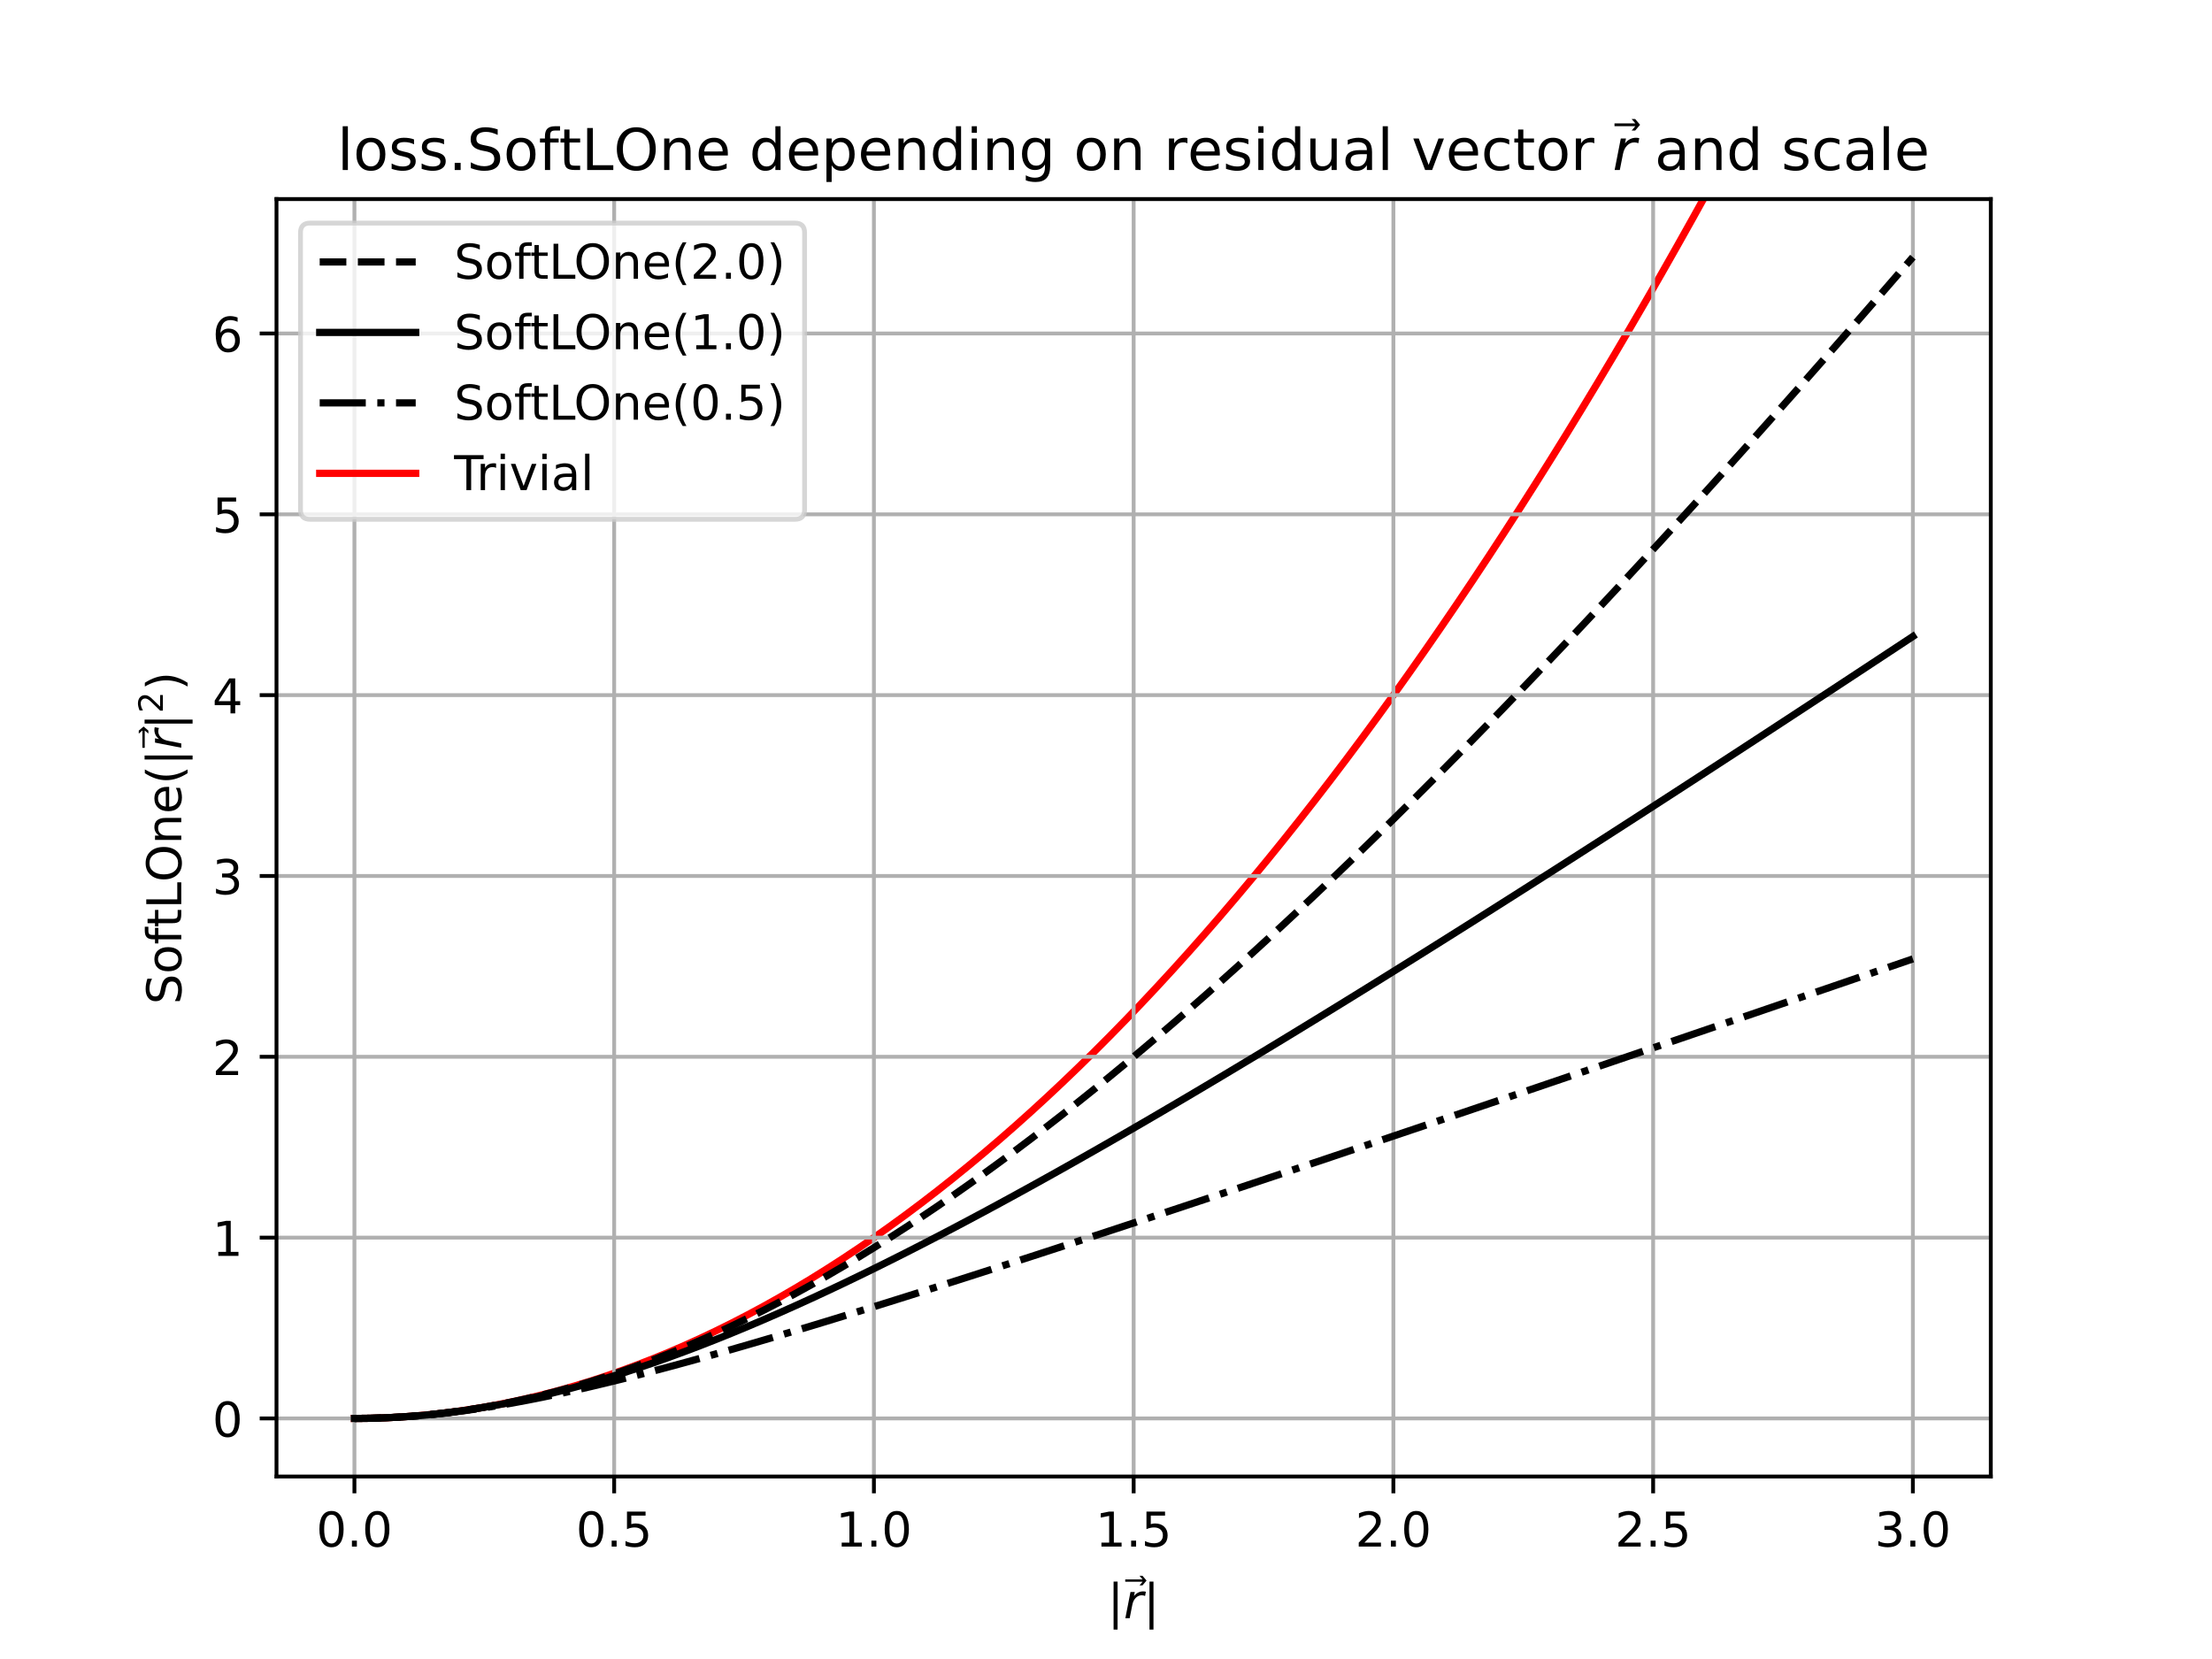 <?xml version="1.0" encoding="utf-8" standalone="no"?>
<!DOCTYPE svg PUBLIC "-//W3C//DTD SVG 1.1//EN"
  "http://www.w3.org/Graphics/SVG/1.1/DTD/svg11.dtd">
<!-- Created with matplotlib (https://matplotlib.org/) -->
<svg height="345.6pt" version="1.1" viewBox="0 0 460.8 345.6" width="460.8pt" xmlns="http://www.w3.org/2000/svg" xmlns:xlink="http://www.w3.org/1999/xlink">
 <defs>
  <style type="text/css">
*{stroke-linecap:butt;stroke-linejoin:round;}
  </style>
 </defs>
 <g id="figure_1">
  <g id="patch_1">
   <path d="M 0 345.6 
L 460.8 345.6 
L 460.8 0 
L 0 0 
z
" style="fill:#ffffff;"/>
  </g>
  <g id="axes_1">
   <g id="patch_2">
    <path d="M 57.6 307.584 
L 414.72 307.584 
L 414.72 41.472 
L 57.6 41.472 
z
" style="fill:#ffffff;"/>
   </g>
   <g id="line2d_1">
    <path clip-path="url(#p6c24e80f99)" d="M 73.833 295.488 
L 77.112 295.453 
L 80.391 295.35 
L 83.671 295.177 
L 86.95 294.935 
L 90.229 294.623 
L 93.509 294.243 
L 96.788 293.793 
L 100.067 293.274 
L 103.347 292.686 
L 106.626 292.029 
L 109.905 291.303 
L 113.185 290.507 
L 116.464 289.642 
L 119.743 288.708 
L 123.023 287.705 
L 126.302 286.633 
L 129.581 285.491 
L 132.861 284.281 
L 136.14 283.001 
L 139.42 281.652 
L 142.699 280.233 
L 145.978 278.746 
L 149.258 277.19 
L 152.537 275.564 
L 155.816 273.869 
L 159.096 272.105 
L 162.375 270.271 
L 165.654 268.369 
L 168.934 266.397 
L 172.213 264.356 
L 175.492 262.246 
L 178.772 260.067 
L 182.051 257.819 
L 185.33 255.501 
L 188.61 253.114 
L 191.889 250.658 
L 195.168 248.133 
L 198.448 245.539 
L 201.727 242.875 
L 205.006 240.143 
L 208.286 237.341 
L 211.565 234.47 
L 214.844 231.53 
L 218.124 228.52 
L 221.403 225.442 
L 224.682 222.294 
L 227.962 219.077 
L 231.241 215.791 
L 234.52 212.436 
L 237.8 209.011 
L 241.079 205.518 
L 244.358 201.955 
L 247.638 198.323 
L 250.917 194.621 
L 254.196 190.851 
L 257.476 187.011 
L 260.755 183.103 
L 264.034 179.125 
L 267.314 175.078 
L 270.593 170.961 
L 273.872 166.776 
L 277.152 162.521 
L 280.431 158.197 
L 283.71 153.804 
L 286.99 149.342 
L 290.269 144.811 
L 293.548 140.21 
L 296.828 135.54 
L 300.107 130.802 
L 303.386 125.993 
L 306.666 121.116 
L 309.945 116.17 
L 313.224 111.154 
L 316.504 106.069 
L 319.783 100.915 
L 323.062 95.692 
L 326.342 90.4 
L 329.621 85.038 
L 332.9 79.607 
L 336.18 74.107 
L 339.459 68.538 
L 342.739 62.9 
L 346.018 57.192 
L 349.297 51.416 
L 352.577 45.57 
L 355.856 39.655 
L 359.135 33.671 
L 362.415 27.617 
L 365.694 21.495 
L 368.973 15.303 
L 372.253 9.042 
L 375.532 2.712 
L 377.434 -1 
" style="fill:none;stroke:#ff0000;stroke-linecap:square;stroke-width:1.5;"/>
   </g>
   <g id="matplotlib.axis_1">
    <g id="xtick_1">
     <g id="line2d_2">
      <path clip-path="url(#p6c24e80f99)" d="M 73.833 307.584 
L 73.833 41.472 
" style="fill:none;stroke:#b0b0b0;stroke-linecap:square;stroke-width:0.8;"/>
     </g>
     <g id="line2d_3">
      <defs>
       <path d="M 0 0 
L 0 3.5 
" id="mb0e9b4071b" style="stroke:#000000;stroke-width:0.8;"/>
      </defs>
      <g>
       <use style="stroke:#000000;stroke-width:0.8;" x="73.833" xlink:href="#mb0e9b4071b" y="307.584"/>
      </g>
     </g>
     <g id="text_1">
      <!-- 0.0 -->
      <defs>
       <path d="M 31.781 66.406 
Q 24.172 66.406 20.328 58.906 
Q 16.5 51.422 16.5 36.375 
Q 16.5 21.391 20.328 13.891 
Q 24.172 6.391 31.781 6.391 
Q 39.453 6.391 43.281 13.891 
Q 47.125 21.391 47.125 36.375 
Q 47.125 51.422 43.281 58.906 
Q 39.453 66.406 31.781 66.406 
z
M 31.781 74.219 
Q 44.047 74.219 50.516 64.516 
Q 56.984 54.828 56.984 36.375 
Q 56.984 17.969 50.516 8.266 
Q 44.047 -1.422 31.781 -1.422 
Q 19.531 -1.422 13.062 8.266 
Q 6.594 17.969 6.594 36.375 
Q 6.594 54.828 13.062 64.516 
Q 19.531 74.219 31.781 74.219 
z
" id="DejaVuSans-48"/>
       <path d="M 10.688 12.406 
L 21 12.406 
L 21 0 
L 10.688 0 
z
" id="DejaVuSans-46"/>
      </defs>
      <g transform="translate(65.881 322.182)scale(0.1 -0.1)">
       <use xlink:href="#DejaVuSans-48"/>
       <use x="63.623" xlink:href="#DejaVuSans-46"/>
       <use x="95.41" xlink:href="#DejaVuSans-48"/>
      </g>
     </g>
    </g>
    <g id="xtick_2">
     <g id="line2d_4">
      <path clip-path="url(#p6c24e80f99)" d="M 127.942 307.584 
L 127.942 41.472 
" style="fill:none;stroke:#b0b0b0;stroke-linecap:square;stroke-width:0.8;"/>
     </g>
     <g id="line2d_5">
      <g>
       <use style="stroke:#000000;stroke-width:0.8;" x="127.942" xlink:href="#mb0e9b4071b" y="307.584"/>
      </g>
     </g>
     <g id="text_2">
      <!-- 0.5 -->
      <defs>
       <path d="M 10.797 72.906 
L 49.516 72.906 
L 49.516 64.594 
L 19.828 64.594 
L 19.828 46.734 
Q 21.969 47.469 24.109 47.828 
Q 26.266 48.188 28.422 48.188 
Q 40.625 48.188 47.75 41.5 
Q 54.891 34.812 54.891 23.391 
Q 54.891 11.625 47.562 5.094 
Q 40.234 -1.422 26.906 -1.422 
Q 22.312 -1.422 17.547 -0.641 
Q 12.797 0.141 7.719 1.703 
L 7.719 11.625 
Q 12.109 9.234 16.797 8.062 
Q 21.484 6.891 26.703 6.891 
Q 35.156 6.891 40.078 11.328 
Q 45.016 15.766 45.016 23.391 
Q 45.016 31 40.078 35.438 
Q 35.156 39.891 26.703 39.891 
Q 22.75 39.891 18.812 39.016 
Q 14.891 38.141 10.797 36.281 
z
" id="DejaVuSans-53"/>
      </defs>
      <g transform="translate(119.99 322.182)scale(0.1 -0.1)">
       <use xlink:href="#DejaVuSans-48"/>
       <use x="63.623" xlink:href="#DejaVuSans-46"/>
       <use x="95.41" xlink:href="#DejaVuSans-53"/>
      </g>
     </g>
    </g>
    <g id="xtick_3">
     <g id="line2d_6">
      <path clip-path="url(#p6c24e80f99)" d="M 182.051 307.584 
L 182.051 41.472 
" style="fill:none;stroke:#b0b0b0;stroke-linecap:square;stroke-width:0.8;"/>
     </g>
     <g id="line2d_7">
      <g>
       <use style="stroke:#000000;stroke-width:0.8;" x="182.051" xlink:href="#mb0e9b4071b" y="307.584"/>
      </g>
     </g>
     <g id="text_3">
      <!-- 1.0 -->
      <defs>
       <path d="M 12.406 8.297 
L 28.516 8.297 
L 28.516 63.922 
L 10.984 60.406 
L 10.984 69.391 
L 28.422 72.906 
L 38.281 72.906 
L 38.281 8.297 
L 54.391 8.297 
L 54.391 0 
L 12.406 0 
z
" id="DejaVuSans-49"/>
      </defs>
      <g transform="translate(174.099 322.182)scale(0.1 -0.1)">
       <use xlink:href="#DejaVuSans-49"/>
       <use x="63.623" xlink:href="#DejaVuSans-46"/>
       <use x="95.41" xlink:href="#DejaVuSans-48"/>
      </g>
     </g>
    </g>
    <g id="xtick_4">
     <g id="line2d_8">
      <path clip-path="url(#p6c24e80f99)" d="M 236.16 307.584 
L 236.16 41.472 
" style="fill:none;stroke:#b0b0b0;stroke-linecap:square;stroke-width:0.8;"/>
     </g>
     <g id="line2d_9">
      <g>
       <use style="stroke:#000000;stroke-width:0.8;" x="236.16" xlink:href="#mb0e9b4071b" y="307.584"/>
      </g>
     </g>
     <g id="text_4">
      <!-- 1.5 -->
      <g transform="translate(228.208 322.182)scale(0.1 -0.1)">
       <use xlink:href="#DejaVuSans-49"/>
       <use x="63.623" xlink:href="#DejaVuSans-46"/>
       <use x="95.41" xlink:href="#DejaVuSans-53"/>
      </g>
     </g>
    </g>
    <g id="xtick_5">
     <g id="line2d_10">
      <path clip-path="url(#p6c24e80f99)" d="M 290.269 307.584 
L 290.269 41.472 
" style="fill:none;stroke:#b0b0b0;stroke-linecap:square;stroke-width:0.8;"/>
     </g>
     <g id="line2d_11">
      <g>
       <use style="stroke:#000000;stroke-width:0.8;" x="290.269" xlink:href="#mb0e9b4071b" y="307.584"/>
      </g>
     </g>
     <g id="text_5">
      <!-- 2.0 -->
      <defs>
       <path d="M 19.188 8.297 
L 53.609 8.297 
L 53.609 0 
L 7.328 0 
L 7.328 8.297 
Q 12.938 14.109 22.625 23.891 
Q 32.328 33.688 34.812 36.531 
Q 39.547 41.844 41.422 45.531 
Q 43.312 49.219 43.312 52.781 
Q 43.312 58.594 39.234 62.25 
Q 35.156 65.922 28.609 65.922 
Q 23.969 65.922 18.812 64.312 
Q 13.672 62.703 7.812 59.422 
L 7.812 69.391 
Q 13.766 71.781 18.938 73 
Q 24.125 74.219 28.422 74.219 
Q 39.75 74.219 46.484 68.547 
Q 53.219 62.891 53.219 53.422 
Q 53.219 48.922 51.531 44.891 
Q 49.859 40.875 45.406 35.406 
Q 44.188 33.984 37.641 27.219 
Q 31.109 20.453 19.188 8.297 
z
" id="DejaVuSans-50"/>
      </defs>
      <g transform="translate(282.318 322.182)scale(0.1 -0.1)">
       <use xlink:href="#DejaVuSans-50"/>
       <use x="63.623" xlink:href="#DejaVuSans-46"/>
       <use x="95.41" xlink:href="#DejaVuSans-48"/>
      </g>
     </g>
    </g>
    <g id="xtick_6">
     <g id="line2d_12">
      <path clip-path="url(#p6c24e80f99)" d="M 344.378 307.584 
L 344.378 41.472 
" style="fill:none;stroke:#b0b0b0;stroke-linecap:square;stroke-width:0.8;"/>
     </g>
     <g id="line2d_13">
      <g>
       <use style="stroke:#000000;stroke-width:0.8;" x="344.378" xlink:href="#mb0e9b4071b" y="307.584"/>
      </g>
     </g>
     <g id="text_6">
      <!-- 2.5 -->
      <g transform="translate(336.427 322.182)scale(0.1 -0.1)">
       <use xlink:href="#DejaVuSans-50"/>
       <use x="63.623" xlink:href="#DejaVuSans-46"/>
       <use x="95.41" xlink:href="#DejaVuSans-53"/>
      </g>
     </g>
    </g>
    <g id="xtick_7">
     <g id="line2d_14">
      <path clip-path="url(#p6c24e80f99)" d="M 398.487 307.584 
L 398.487 41.472 
" style="fill:none;stroke:#b0b0b0;stroke-linecap:square;stroke-width:0.8;"/>
     </g>
     <g id="line2d_15">
      <g>
       <use style="stroke:#000000;stroke-width:0.8;" x="398.487" xlink:href="#mb0e9b4071b" y="307.584"/>
      </g>
     </g>
     <g id="text_7">
      <!-- 3.0 -->
      <defs>
       <path d="M 40.578 39.312 
Q 47.656 37.797 51.625 33 
Q 55.609 28.219 55.609 21.188 
Q 55.609 10.406 48.188 4.484 
Q 40.766 -1.422 27.094 -1.422 
Q 22.516 -1.422 17.656 -0.516 
Q 12.797 0.391 7.625 2.203 
L 7.625 11.719 
Q 11.719 9.328 16.594 8.109 
Q 21.484 6.891 26.812 6.891 
Q 36.078 6.891 40.938 10.547 
Q 45.797 14.203 45.797 21.188 
Q 45.797 27.641 41.281 31.266 
Q 36.766 34.906 28.719 34.906 
L 20.219 34.906 
L 20.219 43.016 
L 29.109 43.016 
Q 36.375 43.016 40.234 45.922 
Q 44.094 48.828 44.094 54.297 
Q 44.094 59.906 40.109 62.906 
Q 36.141 65.922 28.719 65.922 
Q 24.656 65.922 20.016 65.031 
Q 15.375 64.156 9.812 62.312 
L 9.812 71.094 
Q 15.438 72.656 20.344 73.438 
Q 25.25 74.219 29.594 74.219 
Q 40.828 74.219 47.359 69.109 
Q 53.906 64.016 53.906 55.328 
Q 53.906 49.266 50.438 45.094 
Q 46.969 40.922 40.578 39.312 
z
" id="DejaVuSans-51"/>
      </defs>
      <g transform="translate(390.536 322.182)scale(0.1 -0.1)">
       <use xlink:href="#DejaVuSans-51"/>
       <use x="63.623" xlink:href="#DejaVuSans-46"/>
       <use x="95.41" xlink:href="#DejaVuSans-48"/>
      </g>
     </g>
    </g>
    <g id="text_8">
     <!-- $\|\vec{r}\|$ -->
     <defs>
      <path d="M 21 76.422 
L 21 -23.578 
L 12.703 -23.578 
L 12.703 76.422 
z
" id="DejaVuSans-124"/>
      <path d="M -47.016 63.531 
L -47.016 68.406 
L -10.844 68.406 
L -17.281 75.984 
L -11.141 75.984 
L -2.594 65.969 
L -11.141 55.953 
L -17.281 55.953 
L -10.844 63.531 
z
" id="DejaVuSans-8407"/>
      <path d="M 44.578 46.391 
Q 43.219 47.125 41.453 47.516 
Q 39.703 47.906 37.703 47.906 
Q 30.516 47.906 25.141 42.453 
Q 19.781 37.016 18.016 27.875 
L 12.5 0 
L 3.516 0 
L 14.203 54.688 
L 23.188 54.688 
L 21.484 46.188 
Q 25.047 50.922 30 53.453 
Q 34.969 56 40.578 56 
Q 42.047 56 43.453 55.828 
Q 44.875 55.672 46.297 55.281 
z
" id="DejaVuSans-Oblique-114"/>
     </defs>
     <g transform="translate(230.71 337.162)scale(0.1 -0.1)">
      <use transform="translate(0 0.469)" xlink:href="#DejaVuSans-124"/>
      <use transform="translate(83.985 13.016)" xlink:href="#DejaVuSans-8407"/>
      <use transform="translate(33.691 0.469)" xlink:href="#DejaVuSans-Oblique-114"/>
      <use transform="translate(74.805 0.469)" xlink:href="#DejaVuSans-124"/>
     </g>
    </g>
   </g>
   <g id="matplotlib.axis_2">
    <g id="ytick_1">
     <g id="line2d_16">
      <path clip-path="url(#p6c24e80f99)" d="M 57.6 295.488 
L 414.72 295.488 
" style="fill:none;stroke:#b0b0b0;stroke-linecap:square;stroke-width:0.8;"/>
     </g>
     <g id="line2d_17">
      <defs>
       <path d="M 0 0 
L -3.5 0 
" id="m321e839cf9" style="stroke:#000000;stroke-width:0.8;"/>
      </defs>
      <g>
       <use style="stroke:#000000;stroke-width:0.8;" x="57.6" xlink:href="#m321e839cf9" y="295.488"/>
      </g>
     </g>
     <g id="text_9">
      <!-- 0 -->
      <g transform="translate(44.237 299.287)scale(0.1 -0.1)">
       <use xlink:href="#DejaVuSans-48"/>
      </g>
     </g>
    </g>
    <g id="ytick_2">
     <g id="line2d_18">
      <path clip-path="url(#p6c24e80f99)" d="M 57.6 257.819 
L 414.72 257.819 
" style="fill:none;stroke:#b0b0b0;stroke-linecap:square;stroke-width:0.8;"/>
     </g>
     <g id="line2d_19">
      <g>
       <use style="stroke:#000000;stroke-width:0.8;" x="57.6" xlink:href="#m321e839cf9" y="257.819"/>
      </g>
     </g>
     <g id="text_10">
      <!-- 1 -->
      <g transform="translate(44.237 261.618)scale(0.1 -0.1)">
       <use xlink:href="#DejaVuSans-49"/>
      </g>
     </g>
    </g>
    <g id="ytick_3">
     <g id="line2d_20">
      <path clip-path="url(#p6c24e80f99)" d="M 57.6 220.149 
L 414.72 220.149 
" style="fill:none;stroke:#b0b0b0;stroke-linecap:square;stroke-width:0.8;"/>
     </g>
     <g id="line2d_21">
      <g>
       <use style="stroke:#000000;stroke-width:0.8;" x="57.6" xlink:href="#m321e839cf9" y="220.149"/>
      </g>
     </g>
     <g id="text_11">
      <!-- 2 -->
      <g transform="translate(44.237 223.949)scale(0.1 -0.1)">
       <use xlink:href="#DejaVuSans-50"/>
      </g>
     </g>
    </g>
    <g id="ytick_4">
     <g id="line2d_22">
      <path clip-path="url(#p6c24e80f99)" d="M 57.6 182.48 
L 414.72 182.48 
" style="fill:none;stroke:#b0b0b0;stroke-linecap:square;stroke-width:0.8;"/>
     </g>
     <g id="line2d_23">
      <g>
       <use style="stroke:#000000;stroke-width:0.8;" x="57.6" xlink:href="#m321e839cf9" y="182.48"/>
      </g>
     </g>
     <g id="text_12">
      <!-- 3 -->
      <g transform="translate(44.237 186.279)scale(0.1 -0.1)">
       <use xlink:href="#DejaVuSans-51"/>
      </g>
     </g>
    </g>
    <g id="ytick_5">
     <g id="line2d_24">
      <path clip-path="url(#p6c24e80f99)" d="M 57.6 144.811 
L 414.72 144.811 
" style="fill:none;stroke:#b0b0b0;stroke-linecap:square;stroke-width:0.8;"/>
     </g>
     <g id="line2d_25">
      <g>
       <use style="stroke:#000000;stroke-width:0.8;" x="57.6" xlink:href="#m321e839cf9" y="144.811"/>
      </g>
     </g>
     <g id="text_13">
      <!-- 4 -->
      <defs>
       <path d="M 37.797 64.312 
L 12.891 25.391 
L 37.797 25.391 
z
M 35.203 72.906 
L 47.609 72.906 
L 47.609 25.391 
L 58.016 25.391 
L 58.016 17.188 
L 47.609 17.188 
L 47.609 0 
L 37.797 0 
L 37.797 17.188 
L 4.891 17.188 
L 4.891 26.703 
z
" id="DejaVuSans-52"/>
      </defs>
      <g transform="translate(44.237 148.61)scale(0.1 -0.1)">
       <use xlink:href="#DejaVuSans-52"/>
      </g>
     </g>
    </g>
    <g id="ytick_6">
     <g id="line2d_26">
      <path clip-path="url(#p6c24e80f99)" d="M 57.6 107.141 
L 414.72 107.141 
" style="fill:none;stroke:#b0b0b0;stroke-linecap:square;stroke-width:0.8;"/>
     </g>
     <g id="line2d_27">
      <g>
       <use style="stroke:#000000;stroke-width:0.8;" x="57.6" xlink:href="#m321e839cf9" y="107.141"/>
      </g>
     </g>
     <g id="text_14">
      <!-- 5 -->
      <g transform="translate(44.237 110.941)scale(0.1 -0.1)">
       <use xlink:href="#DejaVuSans-53"/>
      </g>
     </g>
    </g>
    <g id="ytick_7">
     <g id="line2d_28">
      <path clip-path="url(#p6c24e80f99)" d="M 57.6 69.472 
L 414.72 69.472 
" style="fill:none;stroke:#b0b0b0;stroke-linecap:square;stroke-width:0.8;"/>
     </g>
     <g id="line2d_29">
      <g>
       <use style="stroke:#000000;stroke-width:0.8;" x="57.6" xlink:href="#m321e839cf9" y="69.472"/>
      </g>
     </g>
     <g id="text_15">
      <!-- 6 -->
      <defs>
       <path d="M 33.016 40.375 
Q 26.375 40.375 22.484 35.828 
Q 18.609 31.297 18.609 23.391 
Q 18.609 15.531 22.484 10.953 
Q 26.375 6.391 33.016 6.391 
Q 39.656 6.391 43.531 10.953 
Q 47.406 15.531 47.406 23.391 
Q 47.406 31.297 43.531 35.828 
Q 39.656 40.375 33.016 40.375 
z
M 52.594 71.297 
L 52.594 62.312 
Q 48.875 64.062 45.094 64.984 
Q 41.312 65.922 37.594 65.922 
Q 27.828 65.922 22.672 59.328 
Q 17.531 52.734 16.797 39.406 
Q 19.672 43.656 24.016 45.922 
Q 28.375 48.188 33.594 48.188 
Q 44.578 48.188 50.953 41.516 
Q 57.328 34.859 57.328 23.391 
Q 57.328 12.156 50.688 5.359 
Q 44.047 -1.422 33.016 -1.422 
Q 20.359 -1.422 13.672 8.266 
Q 6.984 17.969 6.984 36.375 
Q 6.984 53.656 15.188 63.938 
Q 23.391 74.219 37.203 74.219 
Q 40.922 74.219 44.703 73.484 
Q 48.484 72.75 52.594 71.297 
z
" id="DejaVuSans-54"/>
      </defs>
      <g transform="translate(44.237 73.271)scale(0.1 -0.1)">
       <use xlink:href="#DejaVuSans-54"/>
      </g>
     </g>
    </g>
    <g id="text_16">
     <!-- $\operatorname{SoftLOne}(\|\vec{r}\|^2)$ -->
     <defs>
      <path d="M 53.516 70.516 
L 53.516 60.891 
Q 47.906 63.578 42.922 64.891 
Q 37.938 66.219 33.297 66.219 
Q 25.25 66.219 20.875 63.094 
Q 16.5 59.969 16.5 54.203 
Q 16.5 49.359 19.406 46.891 
Q 22.312 44.438 30.422 42.922 
L 36.375 41.703 
Q 47.406 39.594 52.656 34.297 
Q 57.906 29 57.906 20.125 
Q 57.906 9.516 50.797 4.047 
Q 43.703 -1.422 29.984 -1.422 
Q 24.812 -1.422 18.969 -0.25 
Q 13.141 0.922 6.891 3.219 
L 6.891 13.375 
Q 12.891 10.016 18.656 8.297 
Q 24.422 6.594 29.984 6.594 
Q 38.422 6.594 43.016 9.906 
Q 47.609 13.234 47.609 19.391 
Q 47.609 24.75 44.312 27.781 
Q 41.016 30.812 33.5 32.328 
L 27.484 33.5 
Q 16.453 35.688 11.516 40.375 
Q 6.594 45.062 6.594 53.422 
Q 6.594 63.094 13.406 68.656 
Q 20.219 74.219 32.172 74.219 
Q 37.312 74.219 42.625 73.281 
Q 47.953 72.359 53.516 70.516 
z
" id="DejaVuSans-83"/>
      <path d="M 30.609 48.391 
Q 23.391 48.391 19.188 42.75 
Q 14.984 37.109 14.984 27.297 
Q 14.984 17.484 19.156 11.844 
Q 23.344 6.203 30.609 6.203 
Q 37.797 6.203 41.984 11.859 
Q 46.188 17.531 46.188 27.297 
Q 46.188 37.016 41.984 42.703 
Q 37.797 48.391 30.609 48.391 
z
M 30.609 56 
Q 42.328 56 49.016 48.375 
Q 55.719 40.766 55.719 27.297 
Q 55.719 13.875 49.016 6.219 
Q 42.328 -1.422 30.609 -1.422 
Q 18.844 -1.422 12.172 6.219 
Q 5.516 13.875 5.516 27.297 
Q 5.516 40.766 12.172 48.375 
Q 18.844 56 30.609 56 
z
" id="DejaVuSans-111"/>
      <path d="M 37.109 75.984 
L 37.109 68.5 
L 28.516 68.5 
Q 23.688 68.5 21.797 66.547 
Q 19.922 64.594 19.922 59.516 
L 19.922 54.688 
L 34.719 54.688 
L 34.719 47.703 
L 19.922 47.703 
L 19.922 0 
L 10.891 0 
L 10.891 47.703 
L 2.297 47.703 
L 2.297 54.688 
L 10.891 54.688 
L 10.891 58.5 
Q 10.891 67.625 15.141 71.797 
Q 19.391 75.984 28.609 75.984 
z
" id="DejaVuSans-102"/>
      <path d="M 18.312 70.219 
L 18.312 54.688 
L 36.812 54.688 
L 36.812 47.703 
L 18.312 47.703 
L 18.312 18.016 
Q 18.312 11.328 20.141 9.422 
Q 21.969 7.516 27.594 7.516 
L 36.812 7.516 
L 36.812 0 
L 27.594 0 
Q 17.188 0 13.234 3.875 
Q 9.281 7.766 9.281 18.016 
L 9.281 47.703 
L 2.688 47.703 
L 2.688 54.688 
L 9.281 54.688 
L 9.281 70.219 
z
" id="DejaVuSans-116"/>
      <path d="M 9.812 72.906 
L 19.672 72.906 
L 19.672 8.297 
L 55.172 8.297 
L 55.172 0 
L 9.812 0 
z
" id="DejaVuSans-76"/>
      <path d="M 39.406 66.219 
Q 28.656 66.219 22.328 58.203 
Q 16.016 50.203 16.016 36.375 
Q 16.016 22.609 22.328 14.594 
Q 28.656 6.594 39.406 6.594 
Q 50.141 6.594 56.422 14.594 
Q 62.703 22.609 62.703 36.375 
Q 62.703 50.203 56.422 58.203 
Q 50.141 66.219 39.406 66.219 
z
M 39.406 74.219 
Q 54.734 74.219 63.906 63.938 
Q 73.094 53.656 73.094 36.375 
Q 73.094 19.141 63.906 8.859 
Q 54.734 -1.422 39.406 -1.422 
Q 24.031 -1.422 14.812 8.828 
Q 5.609 19.094 5.609 36.375 
Q 5.609 53.656 14.812 63.938 
Q 24.031 74.219 39.406 74.219 
z
" id="DejaVuSans-79"/>
      <path d="M 54.891 33.016 
L 54.891 0 
L 45.906 0 
L 45.906 32.719 
Q 45.906 40.484 42.875 44.328 
Q 39.844 48.188 33.797 48.188 
Q 26.516 48.188 22.312 43.547 
Q 18.109 38.922 18.109 30.906 
L 18.109 0 
L 9.078 0 
L 9.078 54.688 
L 18.109 54.688 
L 18.109 46.188 
Q 21.344 51.125 25.703 53.562 
Q 30.078 56 35.797 56 
Q 45.219 56 50.047 50.172 
Q 54.891 44.344 54.891 33.016 
z
" id="DejaVuSans-110"/>
      <path d="M 56.203 29.594 
L 56.203 25.203 
L 14.891 25.203 
Q 15.484 15.922 20.484 11.062 
Q 25.484 6.203 34.422 6.203 
Q 39.594 6.203 44.453 7.469 
Q 49.312 8.734 54.109 11.281 
L 54.109 2.781 
Q 49.266 0.734 44.188 -0.344 
Q 39.109 -1.422 33.891 -1.422 
Q 20.797 -1.422 13.156 6.188 
Q 5.516 13.812 5.516 26.812 
Q 5.516 40.234 12.766 48.109 
Q 20.016 56 32.328 56 
Q 43.359 56 49.781 48.891 
Q 56.203 41.797 56.203 29.594 
z
M 47.219 32.234 
Q 47.125 39.594 43.094 43.984 
Q 39.062 48.391 32.422 48.391 
Q 24.906 48.391 20.391 44.141 
Q 15.875 39.891 15.188 32.172 
z
" id="DejaVuSans-101"/>
      <path d="M 31 75.875 
Q 24.469 64.656 21.281 53.656 
Q 18.109 42.672 18.109 31.391 
Q 18.109 20.125 21.312 9.062 
Q 24.516 -2 31 -13.188 
L 23.188 -13.188 
Q 15.875 -1.703 12.234 9.375 
Q 8.594 20.453 8.594 31.391 
Q 8.594 42.281 12.203 53.312 
Q 15.828 64.359 23.188 75.875 
z
" id="DejaVuSans-40"/>
      <path d="M 8.016 75.875 
L 15.828 75.875 
Q 23.141 64.359 26.781 53.312 
Q 30.422 42.281 30.422 31.391 
Q 30.422 20.453 26.781 9.375 
Q 23.141 -1.703 15.828 -13.188 
L 8.016 -13.188 
Q 14.5 -2 17.703 9.062 
Q 20.906 20.125 20.906 31.391 
Q 20.906 42.672 17.703 53.656 
Q 14.5 64.656 8.016 75.875 
z
" id="DejaVuSans-41"/>
     </defs>
     <g transform="translate(37.837 209.228)rotate(-90)scale(0.1 -0.1)">
      <use transform="translate(0 0.766)" xlink:href="#DejaVuSans-83"/>
      <use transform="translate(63.477 0.766)" xlink:href="#DejaVuSans-111"/>
      <use transform="translate(124.658 0.766)" xlink:href="#DejaVuSans-102"/>
      <use transform="translate(159.863 0.766)" xlink:href="#DejaVuSans-116"/>
      <use transform="translate(199.072 0.766)" xlink:href="#DejaVuSans-76"/>
      <use transform="translate(254.785 0.766)" xlink:href="#DejaVuSans-79"/>
      <use transform="translate(333.496 0.766)" xlink:href="#DejaVuSans-110"/>
      <use transform="translate(396.875 0.766)" xlink:href="#DejaVuSans-101"/>
      <use transform="translate(458.398 0.766)" xlink:href="#DejaVuSans-40"/>
      <use transform="translate(497.412 0.766)" xlink:href="#DejaVuSans-124"/>
      <use transform="translate(581.397 13.312)" xlink:href="#DejaVuSans-8407"/>
      <use transform="translate(531.104 0.766)" xlink:href="#DejaVuSans-Oblique-114"/>
      <use transform="translate(572.217 0.766)" xlink:href="#DejaVuSans-124"/>
      <use transform="translate(606.865 39.047)scale(0.7)" xlink:href="#DejaVuSans-50"/>
      <use transform="translate(654.136 0.766)" xlink:href="#DejaVuSans-41"/>
     </g>
    </g>
   </g>
   <g id="line2d_30">
    <path clip-path="url(#p6c24e80f99)" d="M 73.833 295.488 
L 77.112 295.453 
L 80.391 295.35 
L 83.671 295.177 
L 86.95 294.935 
L 90.229 294.624 
L 93.509 294.245 
L 96.788 293.798 
L 100.067 293.282 
L 103.347 292.699 
L 106.626 292.049 
L 109.905 291.331 
L 113.185 290.547 
L 116.464 289.698 
L 119.743 288.783 
L 123.023 287.803 
L 126.302 286.759 
L 129.581 285.652 
L 132.861 284.482 
L 136.14 283.249 
L 139.42 281.956 
L 142.699 280.601 
L 145.978 279.187 
L 149.258 277.714 
L 152.537 276.182 
L 155.816 274.593 
L 159.096 272.948 
L 162.375 271.246 
L 165.654 269.49 
L 168.934 267.68 
L 172.213 265.817 
L 175.492 263.902 
L 178.772 261.935 
L 182.051 259.918 
L 185.33 257.851 
L 188.61 255.736 
L 191.889 253.573 
L 195.168 251.364 
L 198.448 249.108 
L 201.727 246.807 
L 205.006 244.463 
L 208.286 242.075 
L 211.565 239.644 
L 214.844 237.172 
L 218.124 234.659 
L 221.403 232.107 
L 224.682 229.515 
L 227.962 226.886 
L 231.241 224.218 
L 234.52 221.515 
L 237.8 218.775 
L 241.079 216.001 
L 244.358 213.192 
L 247.638 210.349 
L 250.917 207.474 
L 254.196 204.567 
L 257.476 201.628 
L 260.755 198.659 
L 264.034 195.66 
L 267.314 192.631 
L 270.593 189.574 
L 273.872 186.488 
L 277.152 183.376 
L 280.431 180.236 
L 283.71 177.071 
L 286.99 173.879 
L 290.269 170.663 
L 293.548 167.422 
L 296.828 164.157 
L 300.107 160.869 
L 303.386 157.558 
L 306.666 154.225 
L 309.945 150.87 
L 313.224 147.494 
L 316.504 144.096 
L 319.783 140.679 
L 323.062 137.241 
L 326.342 133.784 
L 329.621 130.308 
L 332.9 126.813 
L 336.18 123.3 
L 339.459 119.769 
L 342.739 116.221 
L 346.018 112.655 
L 349.297 109.073 
L 352.577 105.475 
L 355.856 101.86 
L 359.135 98.23 
L 362.415 94.585 
L 365.694 90.925 
L 368.973 87.25 
L 372.253 83.561 
L 375.532 79.858 
L 378.811 76.141 
L 382.091 72.411 
L 385.37 68.667 
L 388.649 64.911 
L 391.929 61.142 
L 395.208 57.361 
L 398.487 53.568 
" style="fill:none;stroke:#000000;stroke-dasharray:5.55,2.4;stroke-dashoffset:0;stroke-width:1.5;"/>
   </g>
   <g id="line2d_31">
    <path clip-path="url(#p6c24e80f99)" d="M 73.833 295.488 
L 77.112 295.453 
L 80.391 295.35 
L 83.671 295.177 
L 86.95 294.937 
L 90.229 294.628 
L 93.509 294.253 
L 96.788 293.812 
L 100.067 293.306 
L 103.347 292.736 
L 106.626 292.105 
L 109.905 291.413 
L 113.185 290.662 
L 116.464 289.853 
L 119.743 288.989 
L 123.023 288.07 
L 126.302 287.1 
L 129.581 286.079 
L 132.861 285.009 
L 136.14 283.893 
L 139.42 282.732 
L 142.699 281.527 
L 145.978 280.281 
L 149.258 278.995 
L 152.537 277.671 
L 155.816 276.31 
L 159.096 274.914 
L 162.375 273.485 
L 165.654 272.023 
L 168.934 270.531 
L 172.213 269.009 
L 175.492 267.46 
L 178.772 265.884 
L 182.051 264.282 
L 185.33 262.655 
L 188.61 261.006 
L 191.889 259.334 
L 195.168 257.64 
L 198.448 255.926 
L 201.727 254.193 
L 205.006 252.441 
L 208.286 250.671 
L 211.565 248.884 
L 214.844 247.081 
L 218.124 245.262 
L 221.403 243.429 
L 224.682 241.58 
L 227.962 239.719 
L 231.241 237.844 
L 234.52 235.956 
L 237.8 234.057 
L 241.079 232.146 
L 244.358 230.223 
L 247.638 228.291 
L 250.917 226.348 
L 254.196 224.395 
L 257.476 222.432 
L 260.755 220.461 
L 264.034 218.481 
L 267.314 216.493 
L 270.593 214.496 
L 273.872 212.492 
L 277.152 210.48 
L 280.431 208.461 
L 283.71 206.436 
L 286.99 204.403 
L 290.269 202.364 
L 293.548 200.319 
L 296.828 198.268 
L 300.107 196.212 
L 303.386 194.149 
L 306.666 192.082 
L 309.945 190.009 
L 313.224 187.931 
L 316.504 185.848 
L 319.783 183.761 
L 323.062 181.669 
L 326.342 179.573 
L 329.621 177.472 
L 332.9 175.368 
L 336.18 173.259 
L 339.459 171.147 
L 342.739 169.031 
L 346.018 166.911 
L 349.297 164.788 
L 352.577 162.661 
L 355.856 160.531 
L 359.135 158.398 
L 362.415 156.262 
L 365.694 154.123 
L 368.973 151.981 
L 372.253 149.836 
L 375.532 147.689 
L 378.811 145.538 
L 382.091 143.386 
L 385.37 141.23 
L 388.649 139.072 
L 391.929 136.912 
L 395.208 134.75 
L 398.487 132.585 
" style="fill:none;stroke:#000000;stroke-linecap:square;stroke-width:1.5;"/>
   </g>
   <g id="line2d_32">
    <path clip-path="url(#p6c24e80f99)" d="M 73.833 295.488 
L 77.112 295.453 
L 80.391 295.35 
L 83.671 295.179 
L 86.95 294.942 
L 90.229 294.642 
L 93.509 294.281 
L 96.788 293.863 
L 100.067 293.391 
L 103.347 292.868 
L 106.626 292.299 
L 109.905 291.686 
L 113.185 291.034 
L 116.464 290.344 
L 119.743 289.622 
L 123.023 288.868 
L 126.302 288.087 
L 129.581 287.28 
L 132.861 286.449 
L 136.14 285.598 
L 139.42 284.726 
L 142.699 283.837 
L 145.978 282.932 
L 149.258 282.011 
L 152.537 281.077 
L 155.816 280.13 
L 159.096 279.172 
L 162.375 278.203 
L 165.654 277.224 
L 168.934 276.236 
L 172.213 275.24 
L 175.492 274.236 
L 178.772 273.225 
L 182.051 272.207 
L 185.33 271.183 
L 188.61 270.153 
L 191.889 269.118 
L 195.168 268.078 
L 198.448 267.033 
L 201.727 265.984 
L 205.006 264.931 
L 208.286 263.874 
L 211.565 262.813 
L 214.844 261.749 
L 218.124 260.682 
L 221.403 259.611 
L 224.682 258.538 
L 227.962 257.462 
L 231.241 256.384 
L 234.52 255.303 
L 237.8 254.221 
L 241.079 253.135 
L 244.358 252.048 
L 247.638 250.959 
L 250.917 249.869 
L 254.196 248.776 
L 257.476 247.682 
L 260.755 246.586 
L 264.034 245.489 
L 267.314 244.39 
L 270.593 243.29 
L 273.872 242.189 
L 277.152 241.087 
L 280.431 239.983 
L 283.71 238.878 
L 286.99 237.772 
L 290.269 236.665 
L 293.548 235.557 
L 296.828 234.449 
L 300.107 233.339 
L 303.386 232.228 
L 306.666 231.117 
L 309.945 230.005 
L 313.224 228.892 
L 316.504 227.778 
L 319.783 226.663 
L 323.062 225.548 
L 326.342 224.432 
L 329.621 223.316 
L 332.9 222.199 
L 336.18 221.081 
L 339.459 219.963 
L 342.739 218.844 
L 346.018 217.725 
L 349.297 216.605 
L 352.577 215.484 
L 355.856 214.364 
L 359.135 213.242 
L 362.415 212.121 
L 365.694 210.999 
L 368.973 209.876 
L 372.253 208.753 
L 375.532 207.63 
L 378.811 206.506 
L 382.091 205.382 
L 385.37 204.257 
L 388.649 203.132 
L 391.929 202.007 
L 395.208 200.882 
L 398.487 199.756 
" style="fill:none;stroke:#000000;stroke-dasharray:9.6,2.4,1.5,2.4;stroke-dashoffset:0;stroke-width:1.5;"/>
   </g>
   <g id="patch_3">
    <path d="M 57.6 307.584 
L 57.6 41.472 
" style="fill:none;stroke:#000000;stroke-linecap:square;stroke-linejoin:miter;stroke-width:0.8;"/>
   </g>
   <g id="patch_4">
    <path d="M 414.72 307.584 
L 414.72 41.472 
" style="fill:none;stroke:#000000;stroke-linecap:square;stroke-linejoin:miter;stroke-width:0.8;"/>
   </g>
   <g id="patch_5">
    <path d="M 57.6 307.584 
L 414.72 307.584 
" style="fill:none;stroke:#000000;stroke-linecap:square;stroke-linejoin:miter;stroke-width:0.8;"/>
   </g>
   <g id="patch_6">
    <path d="M 57.6 41.472 
L 414.72 41.472 
" style="fill:none;stroke:#000000;stroke-linecap:square;stroke-linejoin:miter;stroke-width:0.8;"/>
   </g>
   <g id="text_17">
    <!-- loss.SoftLOne depending on residual vector $\vec{r}$ and scale -->
    <defs>
     <path d="M 9.422 75.984 
L 18.406 75.984 
L 18.406 0 
L 9.422 0 
z
" id="DejaVuSans-108"/>
     <path d="M 44.281 53.078 
L 44.281 44.578 
Q 40.484 46.531 36.375 47.5 
Q 32.281 48.484 27.875 48.484 
Q 21.188 48.484 17.844 46.438 
Q 14.5 44.391 14.5 40.281 
Q 14.5 37.156 16.891 35.375 
Q 19.281 33.594 26.516 31.984 
L 29.594 31.297 
Q 39.156 29.25 43.188 25.516 
Q 47.219 21.781 47.219 15.094 
Q 47.219 7.469 41.188 3.016 
Q 35.156 -1.422 24.609 -1.422 
Q 20.219 -1.422 15.453 -0.562 
Q 10.688 0.297 5.422 2 
L 5.422 11.281 
Q 10.406 8.688 15.234 7.391 
Q 20.062 6.109 24.812 6.109 
Q 31.156 6.109 34.562 8.281 
Q 37.984 10.453 37.984 14.406 
Q 37.984 18.062 35.516 20.016 
Q 33.062 21.969 24.703 23.781 
L 21.578 24.516 
Q 13.234 26.266 9.516 29.906 
Q 5.812 33.547 5.812 39.891 
Q 5.812 47.609 11.281 51.797 
Q 16.75 56 26.812 56 
Q 31.781 56 36.172 55.266 
Q 40.578 54.547 44.281 53.078 
z
" id="DejaVuSans-115"/>
     <path id="DejaVuSans-32"/>
     <path d="M 45.406 46.391 
L 45.406 75.984 
L 54.391 75.984 
L 54.391 0 
L 45.406 0 
L 45.406 8.203 
Q 42.578 3.328 38.25 0.953 
Q 33.938 -1.422 27.875 -1.422 
Q 17.969 -1.422 11.734 6.484 
Q 5.516 14.406 5.516 27.297 
Q 5.516 40.188 11.734 48.094 
Q 17.969 56 27.875 56 
Q 33.938 56 38.25 53.625 
Q 42.578 51.266 45.406 46.391 
z
M 14.797 27.297 
Q 14.797 17.391 18.875 11.75 
Q 22.953 6.109 30.078 6.109 
Q 37.203 6.109 41.297 11.75 
Q 45.406 17.391 45.406 27.297 
Q 45.406 37.203 41.297 42.844 
Q 37.203 48.484 30.078 48.484 
Q 22.953 48.484 18.875 42.844 
Q 14.797 37.203 14.797 27.297 
z
" id="DejaVuSans-100"/>
     <path d="M 18.109 8.203 
L 18.109 -20.797 
L 9.078 -20.797 
L 9.078 54.688 
L 18.109 54.688 
L 18.109 46.391 
Q 20.953 51.266 25.266 53.625 
Q 29.594 56 35.594 56 
Q 45.562 56 51.781 48.094 
Q 58.016 40.188 58.016 27.297 
Q 58.016 14.406 51.781 6.484 
Q 45.562 -1.422 35.594 -1.422 
Q 29.594 -1.422 25.266 0.953 
Q 20.953 3.328 18.109 8.203 
z
M 48.688 27.297 
Q 48.688 37.203 44.609 42.844 
Q 40.531 48.484 33.406 48.484 
Q 26.266 48.484 22.188 42.844 
Q 18.109 37.203 18.109 27.297 
Q 18.109 17.391 22.188 11.75 
Q 26.266 6.109 33.406 6.109 
Q 40.531 6.109 44.609 11.75 
Q 48.688 17.391 48.688 27.297 
z
" id="DejaVuSans-112"/>
     <path d="M 9.422 54.688 
L 18.406 54.688 
L 18.406 0 
L 9.422 0 
z
M 9.422 75.984 
L 18.406 75.984 
L 18.406 64.594 
L 9.422 64.594 
z
" id="DejaVuSans-105"/>
     <path d="M 45.406 27.984 
Q 45.406 37.75 41.375 43.109 
Q 37.359 48.484 30.078 48.484 
Q 22.859 48.484 18.828 43.109 
Q 14.797 37.75 14.797 27.984 
Q 14.797 18.266 18.828 12.891 
Q 22.859 7.516 30.078 7.516 
Q 37.359 7.516 41.375 12.891 
Q 45.406 18.266 45.406 27.984 
z
M 54.391 6.781 
Q 54.391 -7.172 48.188 -13.984 
Q 42 -20.797 29.203 -20.797 
Q 24.469 -20.797 20.266 -20.094 
Q 16.062 -19.391 12.109 -17.922 
L 12.109 -9.188 
Q 16.062 -11.328 19.922 -12.344 
Q 23.781 -13.375 27.781 -13.375 
Q 36.625 -13.375 41.016 -8.766 
Q 45.406 -4.156 45.406 5.172 
L 45.406 9.625 
Q 42.625 4.781 38.281 2.391 
Q 33.938 0 27.875 0 
Q 17.828 0 11.672 7.656 
Q 5.516 15.328 5.516 27.984 
Q 5.516 40.672 11.672 48.328 
Q 17.828 56 27.875 56 
Q 33.938 56 38.281 53.609 
Q 42.625 51.219 45.406 46.391 
L 45.406 54.688 
L 54.391 54.688 
z
" id="DejaVuSans-103"/>
     <path d="M 41.109 46.297 
Q 39.594 47.172 37.812 47.578 
Q 36.031 48 33.891 48 
Q 26.266 48 22.188 43.047 
Q 18.109 38.094 18.109 28.812 
L 18.109 0 
L 9.078 0 
L 9.078 54.688 
L 18.109 54.688 
L 18.109 46.188 
Q 20.953 51.172 25.484 53.578 
Q 30.031 56 36.531 56 
Q 37.453 56 38.578 55.875 
Q 39.703 55.766 41.062 55.516 
z
" id="DejaVuSans-114"/>
     <path d="M 8.5 21.578 
L 8.5 54.688 
L 17.484 54.688 
L 17.484 21.922 
Q 17.484 14.156 20.5 10.266 
Q 23.531 6.391 29.594 6.391 
Q 36.859 6.391 41.078 11.031 
Q 45.312 15.672 45.312 23.688 
L 45.312 54.688 
L 54.297 54.688 
L 54.297 0 
L 45.312 0 
L 45.312 8.406 
Q 42.047 3.422 37.719 1 
Q 33.406 -1.422 27.688 -1.422 
Q 18.266 -1.422 13.375 4.438 
Q 8.5 10.297 8.5 21.578 
z
M 31.109 56 
z
" id="DejaVuSans-117"/>
     <path d="M 34.281 27.484 
Q 23.391 27.484 19.188 25 
Q 14.984 22.516 14.984 16.5 
Q 14.984 11.719 18.141 8.906 
Q 21.297 6.109 26.703 6.109 
Q 34.188 6.109 38.703 11.406 
Q 43.219 16.703 43.219 25.484 
L 43.219 27.484 
z
M 52.203 31.203 
L 52.203 0 
L 43.219 0 
L 43.219 8.297 
Q 40.141 3.328 35.547 0.953 
Q 30.953 -1.422 24.312 -1.422 
Q 15.922 -1.422 10.953 3.297 
Q 6 8.016 6 15.922 
Q 6 25.141 12.172 29.828 
Q 18.359 34.516 30.609 34.516 
L 43.219 34.516 
L 43.219 35.406 
Q 43.219 41.609 39.141 45 
Q 35.062 48.391 27.688 48.391 
Q 23 48.391 18.547 47.266 
Q 14.109 46.141 10.016 43.891 
L 10.016 52.203 
Q 14.938 54.109 19.578 55.047 
Q 24.219 56 28.609 56 
Q 40.484 56 46.344 49.844 
Q 52.203 43.703 52.203 31.203 
z
" id="DejaVuSans-97"/>
     <path d="M 2.984 54.688 
L 12.5 54.688 
L 29.594 8.797 
L 46.688 54.688 
L 56.203 54.688 
L 35.688 0 
L 23.484 0 
z
" id="DejaVuSans-118"/>
     <path d="M 48.781 52.594 
L 48.781 44.188 
Q 44.969 46.297 41.141 47.344 
Q 37.312 48.391 33.406 48.391 
Q 24.656 48.391 19.812 42.844 
Q 14.984 37.312 14.984 27.297 
Q 14.984 17.281 19.812 11.734 
Q 24.656 6.203 33.406 6.203 
Q 37.312 6.203 41.141 7.25 
Q 44.969 8.297 48.781 10.406 
L 48.781 2.094 
Q 45.016 0.344 40.984 -0.531 
Q 36.969 -1.422 32.422 -1.422 
Q 20.062 -1.422 12.781 6.344 
Q 5.516 14.109 5.516 27.297 
Q 5.516 40.672 12.859 48.328 
Q 20.219 56 33.016 56 
Q 37.156 56 41.109 55.141 
Q 45.062 54.297 48.781 52.594 
z
" id="DejaVuSans-99"/>
    </defs>
    <g transform="translate(70.26 35.472)scale(0.12 -0.12)">
     <use transform="translate(0 0.469)" xlink:href="#DejaVuSans-108"/>
     <use transform="translate(27.783 0.469)" xlink:href="#DejaVuSans-111"/>
     <use transform="translate(88.965 0.469)" xlink:href="#DejaVuSans-115"/>
     <use transform="translate(141.064 0.469)" xlink:href="#DejaVuSans-115"/>
     <use transform="translate(193.164 0.469)" xlink:href="#DejaVuSans-46"/>
     <use transform="translate(224.951 0.469)" xlink:href="#DejaVuSans-83"/>
     <use transform="translate(288.428 0.469)" xlink:href="#DejaVuSans-111"/>
     <use transform="translate(349.609 0.469)" xlink:href="#DejaVuSans-102"/>
     <use transform="translate(384.814 0.469)" xlink:href="#DejaVuSans-116"/>
     <use transform="translate(424.023 0.469)" xlink:href="#DejaVuSans-76"/>
     <use transform="translate(479.736 0.469)" xlink:href="#DejaVuSans-79"/>
     <use transform="translate(558.447 0.469)" xlink:href="#DejaVuSans-110"/>
     <use transform="translate(621.826 0.469)" xlink:href="#DejaVuSans-101"/>
     <use transform="translate(683.35 0.469)" xlink:href="#DejaVuSans-32"/>
     <use transform="translate(715.137 0.469)" xlink:href="#DejaVuSans-100"/>
     <use transform="translate(778.613 0.469)" xlink:href="#DejaVuSans-101"/>
     <use transform="translate(840.137 0.469)" xlink:href="#DejaVuSans-112"/>
     <use transform="translate(903.613 0.469)" xlink:href="#DejaVuSans-101"/>
     <use transform="translate(965.137 0.469)" xlink:href="#DejaVuSans-110"/>
     <use transform="translate(1028.516 0.469)" xlink:href="#DejaVuSans-100"/>
     <use transform="translate(1091.992 0.469)" xlink:href="#DejaVuSans-105"/>
     <use transform="translate(1119.775 0.469)" xlink:href="#DejaVuSans-110"/>
     <use transform="translate(1183.154 0.469)" xlink:href="#DejaVuSans-103"/>
     <use transform="translate(1246.631 0.469)" xlink:href="#DejaVuSans-32"/>
     <use transform="translate(1278.418 0.469)" xlink:href="#DejaVuSans-111"/>
     <use transform="translate(1339.6 0.469)" xlink:href="#DejaVuSans-110"/>
     <use transform="translate(1402.979 0.469)" xlink:href="#DejaVuSans-32"/>
     <use transform="translate(1434.766 0.469)" xlink:href="#DejaVuSans-114"/>
     <use transform="translate(1475.879 0.469)" xlink:href="#DejaVuSans-101"/>
     <use transform="translate(1537.402 0.469)" xlink:href="#DejaVuSans-115"/>
     <use transform="translate(1589.502 0.469)" xlink:href="#DejaVuSans-105"/>
     <use transform="translate(1617.285 0.469)" xlink:href="#DejaVuSans-100"/>
     <use transform="translate(1680.762 0.469)" xlink:href="#DejaVuSans-117"/>
     <use transform="translate(1744.141 0.469)" xlink:href="#DejaVuSans-97"/>
     <use transform="translate(1805.42 0.469)" xlink:href="#DejaVuSans-108"/>
     <use transform="translate(1833.203 0.469)" xlink:href="#DejaVuSans-32"/>
     <use transform="translate(1864.99 0.469)" xlink:href="#DejaVuSans-118"/>
     <use transform="translate(1924.17 0.469)" xlink:href="#DejaVuSans-101"/>
     <use transform="translate(1985.693 0.469)" xlink:href="#DejaVuSans-99"/>
     <use transform="translate(2040.674 0.469)" xlink:href="#DejaVuSans-116"/>
     <use transform="translate(2079.883 0.469)" xlink:href="#DejaVuSans-111"/>
     <use transform="translate(2141.064 0.469)" xlink:href="#DejaVuSans-114"/>
     <use transform="translate(2182.178 0.469)" xlink:href="#DejaVuSans-32"/>
     <use transform="translate(2264.259 13.016)" xlink:href="#DejaVuSans-8407"/>
     <use transform="translate(2213.965 0.469)" xlink:href="#DejaVuSans-Oblique-114"/>
     <use transform="translate(2255.078 0.469)" xlink:href="#DejaVuSans-32"/>
     <use transform="translate(2286.865 0.469)" xlink:href="#DejaVuSans-97"/>
     <use transform="translate(2348.145 0.469)" xlink:href="#DejaVuSans-110"/>
     <use transform="translate(2411.523 0.469)" xlink:href="#DejaVuSans-100"/>
     <use transform="translate(2475 0.469)" xlink:href="#DejaVuSans-32"/>
     <use transform="translate(2506.787 0.469)" xlink:href="#DejaVuSans-115"/>
     <use transform="translate(2558.887 0.469)" xlink:href="#DejaVuSans-99"/>
     <use transform="translate(2613.867 0.469)" xlink:href="#DejaVuSans-97"/>
     <use transform="translate(2675.146 0.469)" xlink:href="#DejaVuSans-108"/>
     <use transform="translate(2702.93 0.469)" xlink:href="#DejaVuSans-101"/>
    </g>
   </g>
   <g id="legend_1">
    <g id="patch_7">
     <path d="M 64.6 108.184 
L 165.611 108.184 
Q 167.611 108.184 167.611 106.184 
L 167.611 48.472 
Q 167.611 46.472 165.611 46.472 
L 64.6 46.472 
Q 62.6 46.472 62.6 48.472 
L 62.6 106.184 
Q 62.6 108.184 64.6 108.184 
z
" style="fill:#ffffff;opacity:0.8;stroke:#cccccc;stroke-linejoin:miter;"/>
    </g>
    <g id="line2d_33">
     <path d="M 66.6 54.57 
L 86.6 54.57 
" style="fill:none;stroke:#000000;stroke-dasharray:5.55,2.4;stroke-dashoffset:0;stroke-width:1.5;"/>
    </g>
    <g id="line2d_34"/>
    <g id="text_18">
     <!-- SoftLOne(2.0) -->
     <g transform="translate(94.6 58.07)scale(0.1 -0.1)">
      <use xlink:href="#DejaVuSans-83"/>
      <use x="63.477" xlink:href="#DejaVuSans-111"/>
      <use x="124.658" xlink:href="#DejaVuSans-102"/>
      <use x="158.113" xlink:href="#DejaVuSans-116"/>
      <use x="197.322" xlink:href="#DejaVuSans-76"/>
      <use x="249.41" xlink:href="#DejaVuSans-79"/>
      <use x="328.121" xlink:href="#DejaVuSans-110"/>
      <use x="391.5" xlink:href="#DejaVuSans-101"/>
      <use x="453.023" xlink:href="#DejaVuSans-40"/>
      <use x="492.037" xlink:href="#DejaVuSans-50"/>
      <use x="555.66" xlink:href="#DejaVuSans-46"/>
      <use x="587.447" xlink:href="#DejaVuSans-48"/>
      <use x="651.07" xlink:href="#DejaVuSans-41"/>
     </g>
    </g>
    <g id="line2d_35">
     <path d="M 66.6 69.249 
L 86.6 69.249 
" style="fill:none;stroke:#000000;stroke-linecap:square;stroke-width:1.5;"/>
    </g>
    <g id="line2d_36"/>
    <g id="text_19">
     <!-- SoftLOne(1.0) -->
     <g transform="translate(94.6 72.749)scale(0.1 -0.1)">
      <use xlink:href="#DejaVuSans-83"/>
      <use x="63.477" xlink:href="#DejaVuSans-111"/>
      <use x="124.658" xlink:href="#DejaVuSans-102"/>
      <use x="158.113" xlink:href="#DejaVuSans-116"/>
      <use x="197.322" xlink:href="#DejaVuSans-76"/>
      <use x="249.41" xlink:href="#DejaVuSans-79"/>
      <use x="328.121" xlink:href="#DejaVuSans-110"/>
      <use x="391.5" xlink:href="#DejaVuSans-101"/>
      <use x="453.023" xlink:href="#DejaVuSans-40"/>
      <use x="492.037" xlink:href="#DejaVuSans-49"/>
      <use x="555.66" xlink:href="#DejaVuSans-46"/>
      <use x="587.447" xlink:href="#DejaVuSans-48"/>
      <use x="651.07" xlink:href="#DejaVuSans-41"/>
     </g>
    </g>
    <g id="line2d_37">
     <path d="M 66.6 83.927 
L 86.6 83.927 
" style="fill:none;stroke:#000000;stroke-dasharray:9.6,2.4,1.5,2.4;stroke-dashoffset:0;stroke-width:1.5;"/>
    </g>
    <g id="line2d_38"/>
    <g id="text_20">
     <!-- SoftLOne(0.5) -->
     <g transform="translate(94.6 87.427)scale(0.1 -0.1)">
      <use xlink:href="#DejaVuSans-83"/>
      <use x="63.477" xlink:href="#DejaVuSans-111"/>
      <use x="124.658" xlink:href="#DejaVuSans-102"/>
      <use x="158.113" xlink:href="#DejaVuSans-116"/>
      <use x="197.322" xlink:href="#DejaVuSans-76"/>
      <use x="249.41" xlink:href="#DejaVuSans-79"/>
      <use x="328.121" xlink:href="#DejaVuSans-110"/>
      <use x="391.5" xlink:href="#DejaVuSans-101"/>
      <use x="453.023" xlink:href="#DejaVuSans-40"/>
      <use x="492.037" xlink:href="#DejaVuSans-48"/>
      <use x="555.66" xlink:href="#DejaVuSans-46"/>
      <use x="587.447" xlink:href="#DejaVuSans-53"/>
      <use x="651.07" xlink:href="#DejaVuSans-41"/>
     </g>
    </g>
    <g id="line2d_39">
     <path d="M 66.6 98.605 
L 86.6 98.605 
" style="fill:none;stroke:#ff0000;stroke-linecap:square;stroke-width:1.5;"/>
    </g>
    <g id="line2d_40"/>
    <g id="text_21">
     <!-- Trivial -->
     <defs>
      <path d="M -0.297 72.906 
L 61.375 72.906 
L 61.375 64.594 
L 35.5 64.594 
L 35.5 0 
L 25.594 0 
L 25.594 64.594 
L -0.297 64.594 
z
" id="DejaVuSans-84"/>
     </defs>
     <g transform="translate(94.6 102.105)scale(0.1 -0.1)">
      <use xlink:href="#DejaVuSans-84"/>
      <use x="46.334" xlink:href="#DejaVuSans-114"/>
      <use x="87.447" xlink:href="#DejaVuSans-105"/>
      <use x="115.23" xlink:href="#DejaVuSans-118"/>
      <use x="174.41" xlink:href="#DejaVuSans-105"/>
      <use x="202.193" xlink:href="#DejaVuSans-97"/>
      <use x="263.473" xlink:href="#DejaVuSans-108"/>
     </g>
    </g>
   </g>
  </g>
 </g>
 <defs>
  <clipPath id="p6c24e80f99">
   <rect height="266.112" width="357.12" x="57.6" y="41.472"/>
  </clipPath>
 </defs>
</svg>

